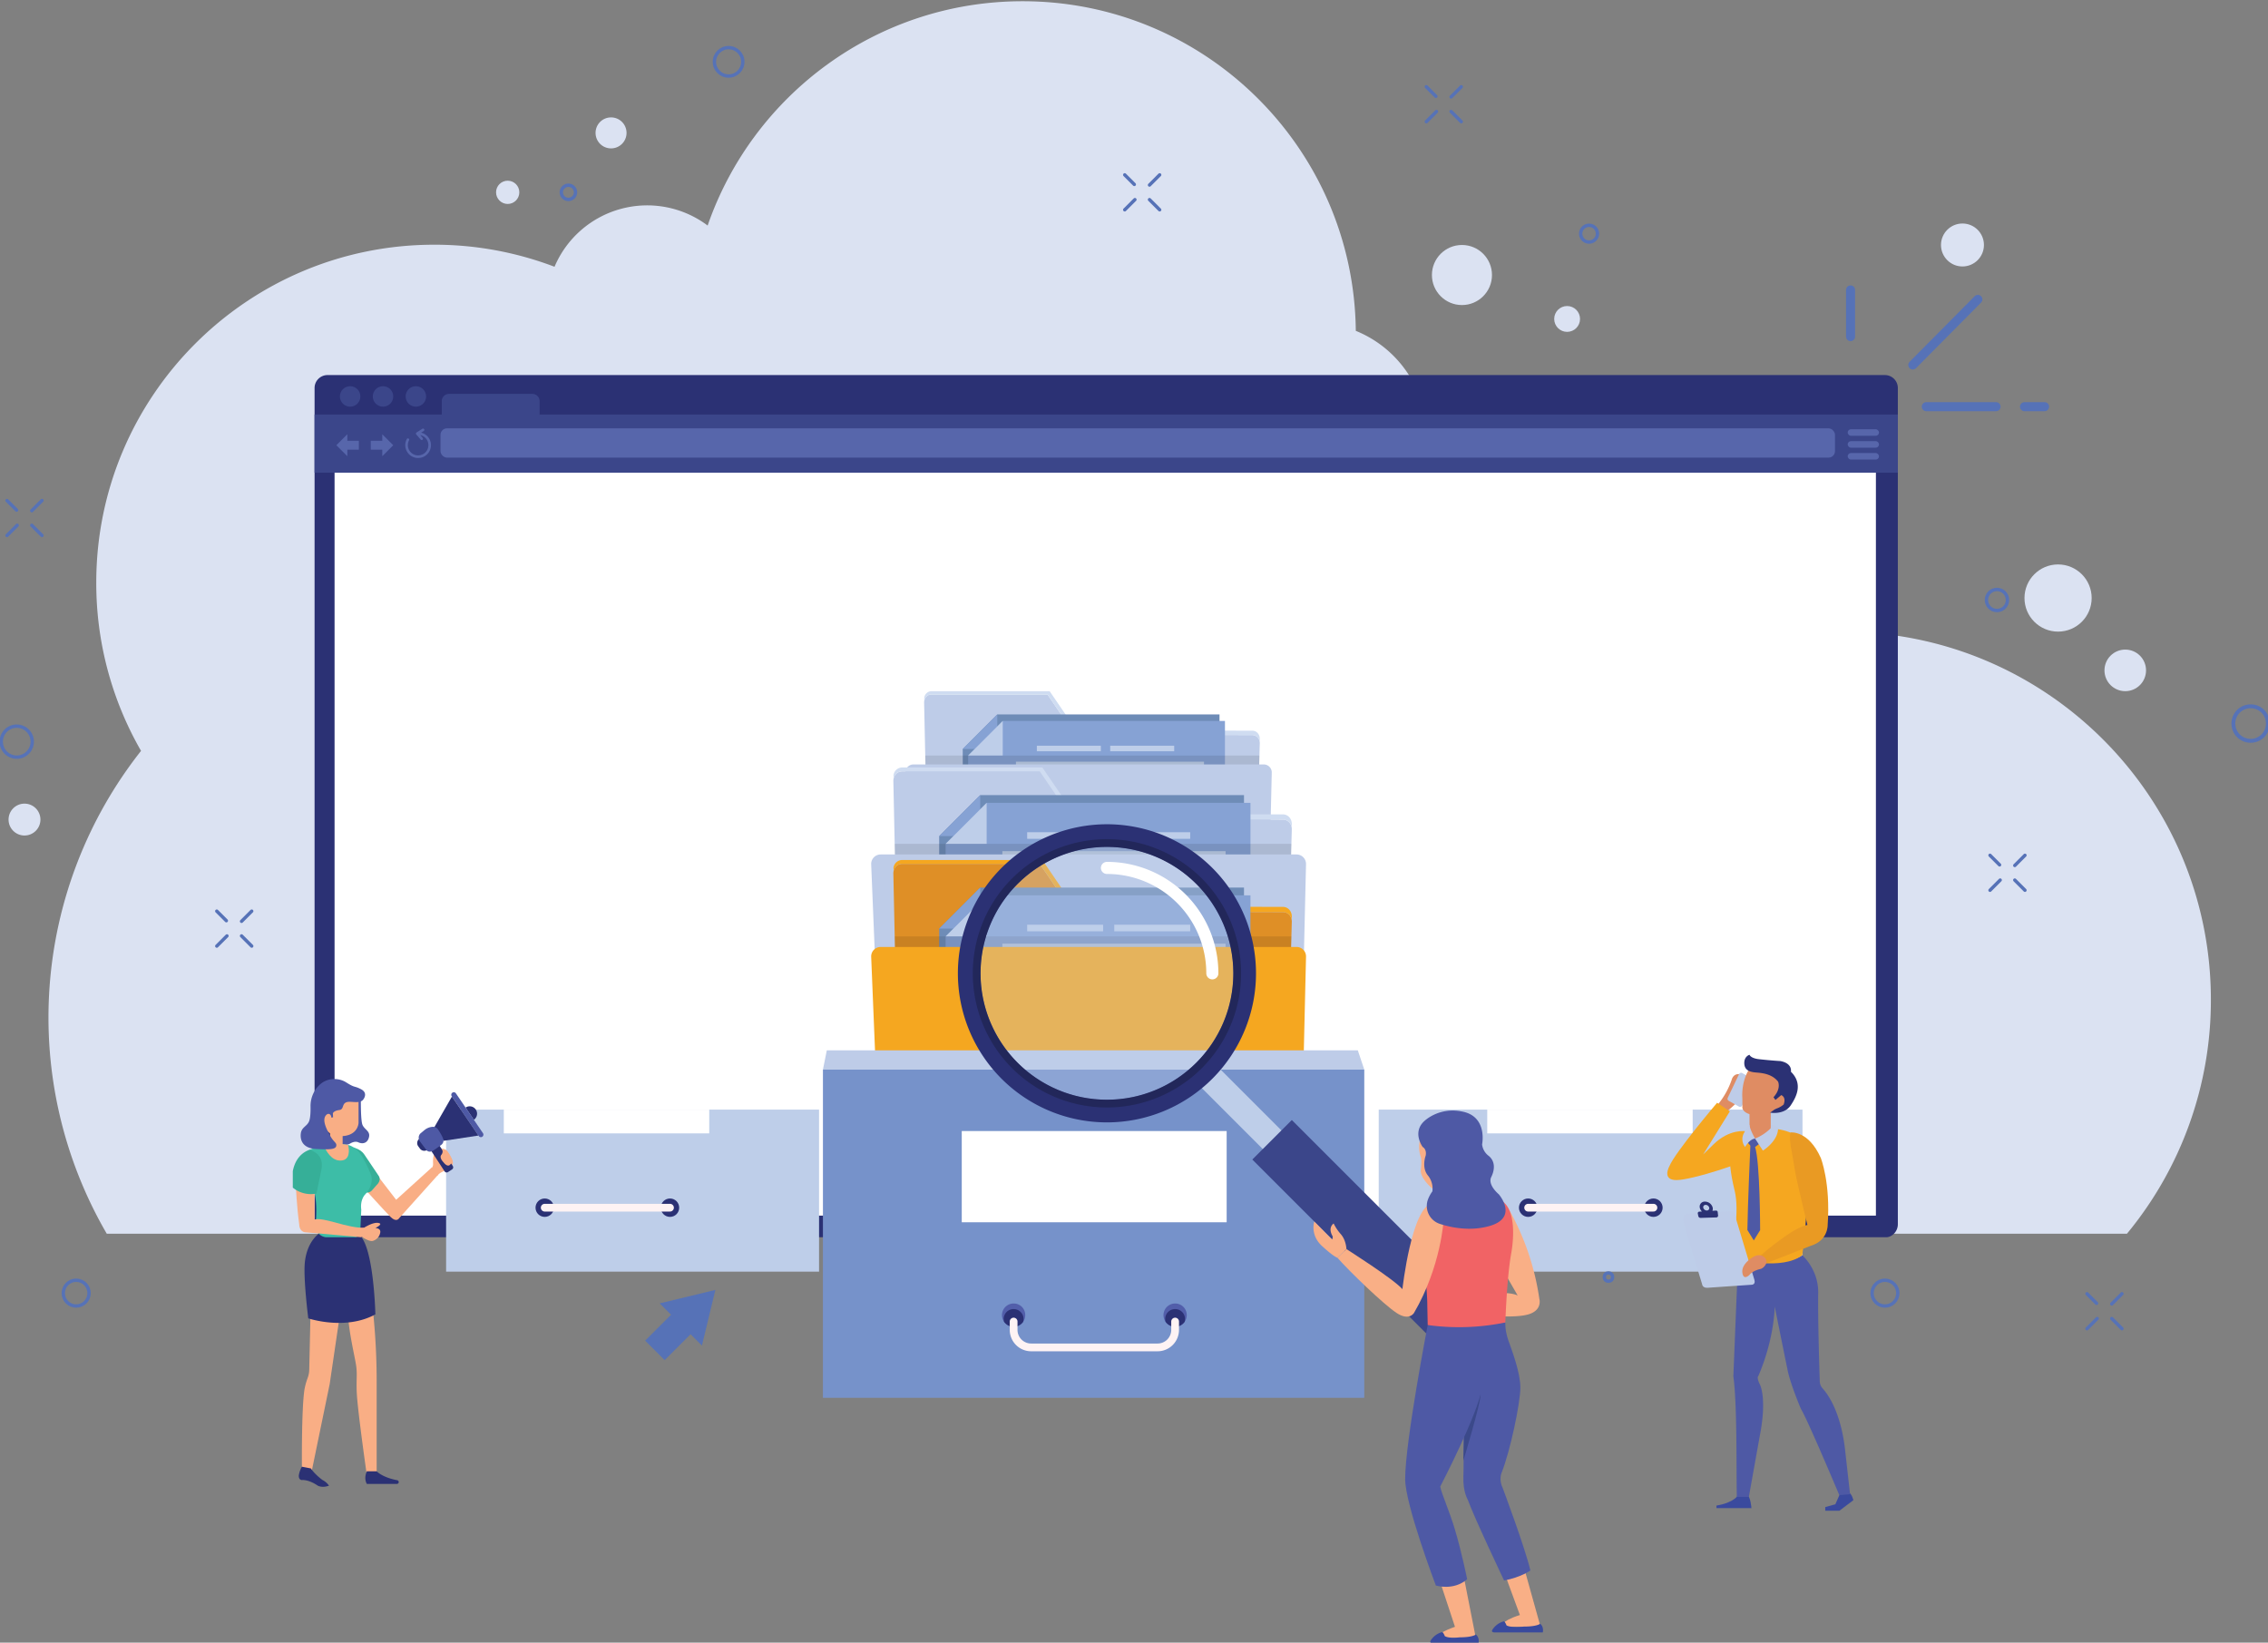 <svg width="1835" height="1329" xmlns="http://www.w3.org/2000/svg">
 <rect width="100%" height="100%" fill="#808080" stroke="none"/>
 <defs>
  <style>.cls-1,.cls-12,.cls-29,.cls-33,.cls-35,.cls-36{fill:none;}.cls-2{fill:#dbe2f2;}.cls-3{fill:#2b3174;}.cls-4{fill:#fff;}.cls-5{fill:#becce8;}.cls-6{fill:#cfdcf1;}.cls-7{fill:#6e8cb7;}.cls-8{fill:#86a2d4;}.cls-28,.cls-9{fill:#becee9;}.cls-10{opacity:0.1;}.cls-11{clip-path:url(#clip-path);}.cls-12{stroke:#fef3f4;stroke-width:6.272px;}.cls-12,.cls-29,.cls-33,.cls-35,.cls-36{stroke-linecap:round;stroke-linejoin:round;}.cls-13{fill:#3b468a;}.cls-14{fill:#5766ab;}.cls-15{fill:#df8f26;}.cls-16{fill:#f5a720;}.cls-17{fill:#7692ca;}.cls-18{fill:#525eaa;}.cls-19{fill:#4e59a5;}.cls-20{fill:#f9ae85;}.cls-21{fill:#36af98;}.cls-22{fill:#3dbda7;}.cls-23{fill:#f9af86;}.cls-24{fill:#22275a;}.cls-25{fill:#394a9d;}.cls-26{fill:#3b498a;}.cls-27{fill:#f16365;}.cls-28{opacity:0.3;}.cls-29{stroke:#fff;stroke-width:9.787px;}.cls-30{fill:#df8c63;}.cls-31{fill:#3a4a9e;}.cls-32{fill:#e99a23;}.cls-33,.cls-35,.cls-36{stroke:#5672b7;}.cls-33{stroke-width:7.317px;}.cls-34{fill:#5672b7;}.cls-35{stroke-width:3.136px;}.cls-36{stroke-width:2.72px;}</style>
  <clipPath id="clip-path">
   <rect id="svg_1" height="601.059" width="1247.068" y="897.741" x="360.937" class="cls-1"/>
  </clipPath>
 </defs>
 <title>Artboard 14</title>
 <g>
  <title>background</title>
  <rect fill="none" id="canvas_background" height="1331" width="1837" y="-1" x="-1"/>
 </g>
 <g>
  <title>Layer 1</title>
  <g id="svg_205">
   <path id="svg_2" d="m1788.791,808.855a296.524,296.524 0 0 1 -67.904,189.276l-1634.516,0a348.06,348.06 0 0 1 27.743,-390.636a272.104,272.104 0 0 1 -36.231,-136.09c0,-151.007 122.417,-273.425 273.425,-273.425a272.721,272.721 0 0 1 97.351,17.844a81.433,81.433 0 0 1 123.881,-33.346c36.503,-105.619 136.822,-181.478 254.849,-181.478c147.923,0 268.01,119.125 269.567,266.672a91.836,91.836 0 0 1 51.702,53.385c93.128,0.46 172.384,59.573 202.719,142.299a114.537,114.537 0 0 1 93.253,51.378a299.499,299.499 0 0 1 46.433,-3.606c164.429,0 297.728,133.299 297.728,297.728z" class="cls-2"/>
   <path id="svg_3" d="m1526.08,1000.993l-1260.04,0c-6.831,0 -11.522,-4.69 -11.522,-10.476l0,-676.599a10.476,10.476 0 0 1 10.476,-10.476l1260.04,0a10.476,10.476 0 0 1 10.476,10.476l0,676.599c0,5.786 -4.69,10.476 -9.431,10.476z" class="cls-3"/>
   <rect id="svg_4" height="601.059" width="1247.068" y="382.438" x="270.693" class="cls-4"/>
   <path id="svg_5" d="m1019.265,601.355l-0.273,9.907l-0.449,16.3l-269.589,0l-0.352,-16.3l-0.907,-42.63a6.61,6.61 0 0 1 0.123,-1.673c0,-0.018 0.009,-0.026 0.009,-0.044a6.628,6.628 0 0 1 0.66,-1.867a5.833,5.833 0 0 1 5.116,-3.214l93.882,0l19.761,28.928l0.458,0.669l1.955,2.862l143.689,0.405a6.089,6.089 0 0 1 5.821,5.336a6.588,6.588 0 0 1 0.097,1.321z" class="cls-5"/>
   <path id="svg_6" d="m1019.265,597.833l-0.097,2.202a6.089,6.089 0 0 0 -5.821,-5.336l-143.689,-0.405l-1.955,-2.862l-0.458,-0.669l-19.761,-28.928l-93.882,0a5.833,5.833 0 0 0 -5.116,3.214a6.628,6.628 0 0 0 -0.66,1.867c-0.009,-0.898 -0.018,-1.585 -0.018,-2.025c0,-0.343 0,-0.546 0.009,-0.572a6.053,6.053 0 0 1 5.786,-5.125l95.643,0l21.575,31.579l142.526,0.405c3.337,-0 6.015,3.012 5.918,6.657z" class="cls-6"/>
   <polygon id="svg_7" points="986.683,578.019 986.683,672.235 778.922,672.235 778.922,605.979 806.881,578.019 986.683,578.019 " class="cls-7"/>
   <polygon id="svg_8" points="806.881,578.019 806.881,605.974 778.922,605.974 806.881,578.019 " class="cls-8"/>
   <polygon id="svg_9" points="991.086,583.303 991.086,677.519 783.325,677.519 783.325,611.262 811.284,583.303 991.086,583.303 " class="cls-8"/>
   <polygon id="svg_10" points="811.284,583.303 811.284,611.258 783.325,611.258 811.284,583.303 " class="cls-9"/>
   <rect id="svg_11" height="4.487" width="51.768" y="603.32" x="838.892" class="cls-9"/>
   <rect id="svg_12" height="4.487" width="152.157" y="616.233" x="821.981" class="cls-9"/>
   <rect id="svg_13" height="4.487" width="51.768" y="603.32" x="898.253" class="cls-9"/>
   <rect id="svg_14" height="4.487" width="152.157" y="633.405" x="821.981" class="cls-9"/>
   <rect id="svg_15" height="4.487" width="152.157" y="650.577" x="821.981" class="cls-9"/>
   <polygon id="svg_16" points="1018.993,611.262 1018.544,627.562 748.955,627.562 748.602,611.262 1018.993,611.262 " class="cls-10"/>
   <path id="svg_17" d="m1025.637,766.96l-287.25,0l-5.805,-141.687a6.456,6.456 0 0 1 6.447,-6.797l283.477,0a6.456,6.456 0 0 1 6.453,6.651l-3.322,141.833z" class="cls-5"/>
   <path id="svg_18" d="m1045.171,670.979l-0.324,11.76l-0.533,19.349l-320.015,0l-0.418,-19.349l-1.077,-50.604a7.846,7.846 0 0 1 0.146,-1.986c0,-0.021 0.01,-0.031 0.01,-0.052a7.867,7.867 0 0 1 0.784,-2.216a6.925,6.925 0 0 1 6.073,-3.815l111.442,0l23.457,34.339l0.544,0.794l2.321,3.397l170.565,0.481a7.228,7.228 0 0 1 6.91,6.335a7.82,7.82 0 0 1 0.115,1.568z" class="cls-5"/>
   <path id="svg_19" d="m1045.171,666.797l-0.115,2.613a7.228,7.228 0 0 0 -6.91,-6.335l-170.565,-0.481l-2.321,-3.397l-0.544,-0.794l-23.457,-34.339l-111.442,0a6.925,6.925 0 0 0 -6.073,3.815a7.867,7.867 0 0 0 -0.784,2.216c-0.01,-1.066 -0.021,-1.882 -0.021,-2.404c0,-0.408 0,-0.648 0.01,-0.679a7.185,7.185 0 0 1 6.868,-6.084l113.532,0l25.61,37.485l169.185,0.481c3.962,-0 7.14,3.575 7.025,7.903z" class="cls-6"/>
   <polygon id="svg_20" points="1006.494,643.278 1006.494,755.117 759.872,755.117 759.872,676.467 793.061,643.278 1006.494,643.278 " class="cls-7"/>
   <polygon id="svg_21" points="793.061,643.278 793.061,676.462 759.872,676.462 793.061,643.278 " class="cls-8"/>
   <polygon id="svg_22" points="1011.721,649.55 1011.721,761.389 765.098,761.389 765.098,682.739 798.287,649.55 1011.721,649.55 " class="cls-8"/>
   <polygon id="svg_23" points="798.287,649.55 798.287,682.734 765.098,682.734 798.287,649.55 " class="cls-9"/>
   <rect id="svg_24" height="5.326" width="61.451" y="673.311" x="831.059" class="cls-9"/>
   <rect id="svg_25" height="5.326" width="180.617" y="688.639" x="810.985" class="cls-9"/>
   <rect id="svg_26" height="5.326" width="61.451" y="673.311" x="901.523" class="cls-9"/>
   <rect id="svg_27" height="5.326" width="180.617" y="709.023" x="810.985" class="cls-9"/>
   <rect id="svg_28" height="5.326" width="180.617" y="729.407" x="810.985" class="cls-9"/>
   <polygon id="svg_29" points="1044.847,682.739 1044.314,702.087 724.3,702.087 723.881,682.739 1044.847,682.739 " class="cls-10"/>
   <path id="svg_30" d="m1052.735,867.559l-340.979,0l-6.891,-168.189a7.664,7.664 0 0 1 7.653,-8.068l336.5,0a7.664,7.664 0 0 1 7.66,7.895l-3.943,168.362z" class="cls-5"/>
   <g id="svg_31" class="cls-11">
    <rect id="svg_32" height="209.064" width="342.865" y="567.459" x="319.823" class="cls-9"/>
    <rect id="svg_33" height="58.538" width="166.206" y="606.136" x="407.63" class="cls-4"/>
    <circle id="svg_34" r="7.446" cy="724.773" cx="542.082" class="cls-3"/>
    <circle id="svg_35" r="7.446" cy="724.773" cx="440.728" class="cls-3"/>
    <line id="svg_36" y2="724.773" x2="542.082" y1="724.773" x1="440.728" class="cls-12"/>
    <rect id="svg_37" height="209.064" width="342.865" y="819.768" x="319.823" class="cls-9"/>
    <rect id="svg_38" height="58.538" width="166.206" y="858.445" x="407.63" class="cls-4"/>
    <circle id="svg_39" r="7.446" cy="977.083" cx="542.082" class="cls-3"/>
    <circle id="svg_40" r="7.446" cy="977.083" cx="440.728" class="cls-3"/>
    <line id="svg_41" y2="977.083" x2="542.082" y1="977.083" x1="440.728" class="cls-12"/>
    <rect id="svg_42" height="209.064" width="342.865" y="329.017" x="319.823" class="cls-9"/>
    <rect id="svg_43" height="58.538" width="166.206" y="367.694" x="407.63" class="cls-4"/>
    <circle id="svg_44" r="7.446" cy="486.331" cx="542.082" class="cls-3"/>
    <circle id="svg_45" r="7.446" cy="486.331" cx="440.728" class="cls-3"/>
    <line id="svg_46" y2="486.331" x2="542.082" y1="486.331" x1="440.728" class="cls-12"/>
    <rect id="svg_47" height="209.064" width="342.865" y="329.017" x="708.614" class="cls-9"/>
    <rect id="svg_48" height="58.538" width="166.206" y="367.694" x="796.421" class="cls-4"/>
    <circle id="svg_49" r="7.446" cy="486.331" cx="930.874" class="cls-3"/>
    <circle id="svg_50" r="7.446" cy="486.331" cx="829.52" class="cls-3"/>
    <line id="svg_51" y2="486.331" x2="930.874" y1="486.331" x1="829.52" class="cls-12"/>
    <rect id="svg_52" height="209.064" width="342.865" y="567.459" x="1115.499" class="cls-9"/>
    <rect id="svg_53" height="58.538" width="166.206" y="606.136" x="1203.306" class="cls-4"/>
    <circle id="svg_54" r="7.446" cy="724.773" cx="1337.758" class="cls-3"/>
    <circle id="svg_55" r="7.446" cy="724.773" cx="1236.404" class="cls-3"/>
    <line id="svg_56" y2="724.773" x2="1337.758" y1="724.773" x1="1236.404" class="cls-12"/>
    <rect id="svg_57" height="209.064" width="342.865" y="819.768" x="1115.499" class="cls-9"/>
    <rect id="svg_58" height="58.538" width="166.206" y="858.445" x="1203.306" class="cls-4"/>
    <circle id="svg_59" r="7.446" cy="977.083" cx="1337.758" class="cls-3"/>
    <circle id="svg_60" r="7.446" cy="977.083" cx="1236.404" class="cls-3"/>
    <line id="svg_61" y2="977.083" x2="1337.758" y1="977.083" x1="1236.404" class="cls-12"/>
    <rect id="svg_62" height="209.064" width="342.865" y="329.017" x="1115.499" class="cls-9"/>
    <rect id="svg_63" height="58.538" width="166.206" y="367.694" x="1203.306" class="cls-4"/>
    <circle id="svg_64" r="7.446" cy="486.331" cx="1337.758" class="cls-3"/>
    <circle id="svg_65" r="7.446" cy="486.331" cx="1236.404" class="cls-3"/>
    <line id="svg_66" y2="486.331" x2="1337.758" y1="486.331" x1="1236.404" class="cls-12"/>
   </g>
   <path id="svg_67" d="m1535.51,335.398l0,47.039l-1280.988,0l0,-47.039l102.88,0l0,-10.829a5.895,5.895 0 0 1 5.896,-5.896l67.402,0a5.889,5.889 0 0 1 5.896,5.896l0,10.829l1098.914,0z" class="cls-13"/>
   <rect id="svg_68" rx="5.227" height="23.694" width="1128.249" y="346.548" x="356.409" class="cls-14"/>
   <circle id="svg_69" r="8.28" cy="320.738" cx="283.293" class="cls-13"/>
   <circle id="svg_70" r="8.28" cy="320.738" cx="309.886" class="cls-13"/>
   <circle id="svg_71" r="8.28" cy="320.738" cx="336.478" class="cls-13"/>
   <rect id="svg_72" rx="2.645" height="5.29" width="25.328" y="347.289" x="1494.934" class="cls-14"/>
   <rect id="svg_73" rx="2.645" height="5.29" width="25.328" y="356.908" x="1494.934" class="cls-14"/>
   <rect id="svg_74" rx="2.645" height="5.29" width="25.328" y="366.526" x="1494.934" class="cls-14"/>
   <polygon id="svg_75" points="290.335,356.618 290.335,363.81 281.021,363.81 281.021,369.089 272.146,360.214 281.021,351.339 281.021,356.618 290.335,356.618 " class="cls-14"/>
   <polygon id="svg_76" points="299.977,356.618 299.977,363.81 309.291,363.81 309.291,369.089 318.166,360.214 309.291,351.339 309.291,356.618 299.977,356.618 " class="cls-14"/>
   <path id="svg_77" d="m348.695,360.141a10.401,10.401 0 1 1 -19.568,-4.903a1.043,1.043 0 1 1 1.84,0.983a8.308,8.308 0 1 0 15.638,3.92a8.265,8.265 0 0 0 -6.586,-8.112l1.955,2.258a1.04,1.04 0 0 1 -0.794,1.725a1.006,1.006 0 0 1 -0.784,-0.355l-3.617,-4.192a1.059,1.059 0 0 1 -0.251,-0.836a1.072,1.072 0 0 1 0.481,-0.732l4.704,-2.99a1.057,1.057 0 0 1 1.443,0.324a1.037,1.037 0 0 1 -0.324,1.443l-2.132,1.359a10.366,10.366 0 0 1 7.997,10.108z" class="cls-14"/>
   <path id="svg_78" d="m1045.171,745.812l-0.324,11.76l-0.533,19.349l-320.015,0l-0.418,-19.349l-1.077,-50.604a7.846,7.846 0 0 1 0.146,-1.986c0,-0.021 0.01,-0.031 0.01,-0.052a7.867,7.867 0 0 1 0.784,-2.216a6.925,6.925 0 0 1 6.073,-3.815l111.442,0l23.457,34.339l0.544,0.794l2.321,3.397l170.565,0.481a7.228,7.228 0 0 1 6.91,6.335a7.82,7.82 0 0 1 0.115,1.568z" class="cls-15"/>
   <path id="svg_79" d="m1045.171,741.631l-0.115,2.613a7.228,7.228 0 0 0 -6.91,-6.335l-170.565,-0.481l-2.321,-3.397l-0.544,-0.794l-23.457,-34.339l-111.442,0a6.925,6.925 0 0 0 -6.073,3.815a7.867,7.867 0 0 0 -0.784,2.216c-0.01,-1.066 -0.021,-1.882 -0.021,-2.404c0,-0.408 0,-0.648 0.01,-0.679a7.185,7.185 0 0 1 6.868,-6.084l113.532,0l25.61,37.485l169.185,0.481c3.962,0 7.14,3.575 7.025,7.903z" class="cls-16"/>
   <polygon id="svg_80" points="1006.494,718.111 1006.494,829.95 759.872,829.95 759.872,751.3 793.061,718.111 1006.494,718.111 " class="cls-7"/>
   <polygon id="svg_81" points="793.061,718.111 793.061,751.295 759.872,751.295 793.061,718.111 " class="cls-8"/>
   <polygon id="svg_82" points="1011.721,724.383 1011.721,836.222 765.098,836.222 765.098,757.572 798.287,724.383 1011.721,724.383 " class="cls-8"/>
   <polygon id="svg_83" points="798.287,724.383 798.287,757.567 765.098,757.567 798.287,724.383 " class="cls-9"/>
   <rect id="svg_84" height="5.326" width="61.451" y="748.144" x="831.059" class="cls-9"/>
   <rect id="svg_85" height="5.326" width="180.617" y="763.473" x="810.985" class="cls-9"/>
   <rect id="svg_86" height="5.326" width="61.451" y="748.144" x="901.523" class="cls-9"/>
   <rect id="svg_87" height="5.326" width="180.617" y="783.856" x="810.985" class="cls-9"/>
   <rect id="svg_88" height="5.326" width="180.617" y="804.24" x="810.985" class="cls-9"/>
   <polygon id="svg_89" points="1044.847,757.572 1044.314,776.921 724.3,776.921 723.881,757.572 1044.847,757.572 " class="cls-10"/>
   <path id="svg_90" d="m1052.735,942.393l-340.979,0l-6.891,-168.189a7.664,7.664 0 0 1 7.653,-8.068l336.5,0a7.664,7.664 0 0 1 7.66,7.895l-3.943,168.362z" class="cls-16"/>
   <rect id="svg_91" height="265.511" width="437.989" y="865.376" x="665.824" class="cls-17"/>
   <rect id="svg_92" height="73.807" width="214.325" y="915.071" x="778.147" class="cls-4"/>
   <polygon id="svg_93" points="1098.587,849.78 668.96,849.78 665.824,865.376 1103.814,865.376 1098.587,849.78 " class="cls-5"/>
   <path id="svg_94" d="m829.511,1063.997a9.408,9.408 0 1 1 -9.408,-9.408a9.329,9.329 0 0 1 9.408,9.408z" class="cls-18"/>
   <path id="svg_95" d="m960.176,1063.997a9.408,9.408 0 1 1 -9.408,-9.408a9.329,9.329 0 0 1 9.408,9.408z" class="cls-18"/>
   <path id="svg_96" d="m828.131,1067.133a8.149,8.149 0 0 1 -0.324,2.268a9.414,9.414 0 0 1 -15.408,0a8.149,8.149 0 0 1 -0.324,-2.268a8.028,8.028 0 1 1 16.056,0l-0,0z" class="cls-3"/>
   <path id="svg_97" d="m958.796,1067.133a8.149,8.149 0 0 1 -0.324,2.268a9.414,9.414 0 0 1 -15.408,0a8.149,8.149 0 0 1 -0.324,-2.268a8.028,8.028 0 0 1 16.056,0l-0,0z" class="cls-3"/>
   <path id="svg_98" d="m950.768,1069.213l0,6.711a14.195,14.195 0 0 1 -14.195,14.195l-102.274,0a14.195,14.195 0 0 1 -14.195,-14.195l0,-6.711" class="cls-12"/>
   <path id="svg_99" d="m291.986,887.714s-0.343,18.957 1.374,22.563s5.838,4.808 5.323,8.929s-3.606,7.097 -8.586,5.094c0,0 -2.747,-1.831 -7.414,1.275a9.207,9.207 0 0 1 -6.655,0.035c-3.275,-1.424 -1.557,-16.02 -1.557,-16.02l7.384,-20.434l10.131,-1.442z" class="cls-19"/>
   <path id="svg_100" d="m306.234,952.137l14.286,18.544l28.921,-26.21l5.227,5.769l-31.708,35.333s-2.091,3.846 -6.969,-1.032s-20.599,-22.3 -20.599,-22.3l10.843,-10.105z" class="cls-20"/>
   <path id="svg_101" d="m361.27,946.482c-3.847,1.798 -5.3,2.227 -7.296,4.526l-5.185,-5.404a5.185,5.185 0 0 0 1.631,-3.753s-0.565,-7.087 1.683,-9.805a8.519,8.519 0 0 1 5.498,-2.415a4.747,4.747 0 0 1 3.857,1.369c2.613,2.801 4.673,8.038 4.673,8.038s2.028,4.223 -4.861,7.443z" class="cls-20"/>
   <path id="svg_102" d="m385.992,901.021a6.008,6.008 0 0 1 -2.603,4.934l-6.7,-9.868a5.962,5.962 0 0 1 9.303,4.934l0,0z" class="cls-3"/>
   <path id="svg_103" transform="rotate(56.897 1329.753,-231.233) " d="m1765.659,1217.296l21.869,0a2.004,2.004 0 0 1 2.004,2.004l0,3.924a2.004,2.004 0 0 1 -2.004,2.004l-21.869,0a0,0 0 0 1 0,0l0,-7.932a0,0 0 0 1 0,0z" class="cls-3"/>
   <path id="svg_104" d="m366.13,939.039c-0.199,1.808 0.251,0.993 -2.007,3.293c-2.268,2.31 -5.331,-2.018 -5.331,-2.018s-3.69,-3.596 -1.735,-5.948a4.194,4.194 0 0 0 0.544,-4.735a4.747,4.747 0 0 1 3.857,1.369c2.613,2.801 4.673,8.038 4.673,8.038z" class="cls-20"/>
   <path id="svg_105" d="m390.225,919.67a2.05,2.05 0 0 1 -2.843,-0.544l-0.282,-0.418l-21.44,-31.548l-0.188,-0.272a2.054,2.054 0 0 1 3.397,-2.31l21.899,32.238a2.052,2.052 0 0 1 -0.544,2.854z" class="cls-19"/>
   <path id="svg_106" d="m387.1,918.708l-28.234,4.286l-7.558,-10.84s11.3,-19.757 14.352,-24.994l21.44,31.548z" class="cls-3"/>
   <path id="svg_107" transform="rotate(-36.211 -858.526,18.327) " d="m-425.474,1454.526l2.111,0a0,0 0 0 1 0,0l0,11.048a0,0 0 0 1 0,0l-2.111,0a4.371,4.371 0 0 1 -4.371,-4.371l0,-2.307a4.371,4.371 0 0 1 4.371,-4.371z" class="cls-3"/>
   <path id="svg_108" d="m354.432,913.831a4.841,4.841 0 0 0 -3.999,-2.184a11.335,11.335 0 0 0 -7.091,2.728l-3.136,2.608s-2.613,2.223 -0.784,6.01l5.749,7.714s2.091,2.352 5.619,0s5.488,-3.92 5.488,-3.92s3.267,-1.699 2.352,-5.096c-0.614,-2.28 -2.816,-5.795 -4.199,-7.861z" class="cls-19"/>
   <path id="svg_109" d="m283.585,928.095s7.317,0.348 11.15,5.923l11.499,17.074s2.955,3.484 -1.484,7.666l-3.98,4.527s-3.944,4.184 -8.663,-1.045l-6.779,-25.782l-1.742,-8.363z" class="cls-21"/>
   <path id="svg_110" d="m275.042,1063.395l-8.293,56.374l-14.566,70.588l-7.892,-1.255s-0.491,-49.08 2.091,-65.188a55.478,55.478 0 0 1 2.363,-8.613a20.28,20.28 0 0 0 1.453,-7.211l1.066,-47.241l23.78,2.545z" class="cls-20"/>
   <path id="svg_111" d="m304.749,1119.514l0,74.092l-7.944,0s-5.822,-40.767 -7.694,-60.629c-1.432,-15.115 0.335,-19.903 -1.045,-28.642c-1.233,-7.809 -6.136,-27.983 -6.512,-41.917l20.415,0a545.029,545.029 0 0 1 2.781,57.095z" class="cls-20"/>
   <path id="svg_112" d="m321.096,1200.575l-24.27,0s-2.788,-4.059 0,-10.218l7.922,0s4.646,4.991 16.606,7.212a1.523,1.523 0 0 1 1.256,1.491l0,0a1.515,1.515 0 0 1 -1.515,1.515z" class="cls-3"/>
   <path id="svg_113" d="m244.252,1197.439s5.185,-0.697 12.851,4.53c0,0 3.484,2.091 9.059,0a13.642,13.642 0 0 0 -5.227,-4.561s-6.266,-4.505 -9.408,-9.377l-7.276,-1.394a20.287,20.287 0 0 0 -2.48,6.969s-0.385,3.657 2.48,3.833z" class="cls-3"/>
   <path id="svg_114" d="m249.422,1066.615s29.9,10.12 54.281,-3.22c0,0 -1.255,-58.284 -14.26,-65.196a185.163,185.163 0 0 1 -29.775,-1.255s-11.033,5.754 -13.006,24.255c-1.38,12.941 2.76,45.415 2.76,45.415z" class="cls-3"/>
   <path id="svg_115" d="m295.08,966.772s-3.826,4.181 -2.781,11.843l-0.7,14.99s0.7,7.39 -4.526,7.39l-23.352,0a8.187,8.187 0 0 1 -1.422,-0.251a9.541,9.541 0 0 1 -6.93,-10.202c0.533,-5.373 1.244,-16.579 -0.847,-25.161c-2.038,-8.331 -12.293,-25.663 -5.781,-33.806c1.202,-1.495 6.732,-3.449 13.276,-4.714c6.669,-1.286 14.394,-1.861 19.683,-0.512a11.38,11.38 0 0 1 3.972,1.746s5.927,1.045 14.29,21.952c0,0 3.742,7.662 -4.882,16.725z" class="cls-22"/>
   <path id="svg_116" d="m239.333,958.758s0.697,16.725 2.788,32.056c0,0 -0.094,5.293 4.483,6.131l45.889,4.048l2.243,-7.74c-13.181,0.697 -32.753,-8.724 -40.217,-6.62l0,-25.088l-15.185,-2.788z" class="cls-20"/>
   <path id="svg_117" d="m293.371,994.037s9.276,-6.407 13.826,-4.277c2.15,1.006 -3.494,3.774 -3.494,3.774s4.334,0.029 3.983,3.411a8.489,8.489 0 0 1 -6.138,7.03c-3.522,0.755 -10.174,-4.297 -10.174,-4.297s2.626,-6.522 1.997,-5.641z" class="cls-20"/>
   <path id="svg_118" d="m250.687,930.243s-11.005,2.382 -13.793,17.365l0,13.241a22.934,22.934 0 0 0 19.165,4.786l3.588,-17.484c1.951,-7.839 0.567,-14.416 -8.96,-17.907z" class="cls-21"/>
   <path id="svg_119" d="m290.097,887.714l0,20.674s-0.172,10.818 -14.596,10.818c0,0 -9.444,-0.172 -12.192,-6.353a88.01,88.01 0 0 1 -4.465,-13.566l14.842,-13.394l16.41,1.821z" class="cls-20"/>
   <path id="svg_120" d="m275.668,938.956c-7.537,0.251 -11.885,-7.83 -13.652,-12.094c6.669,-1.286 14.394,-1.861 19.683,-0.512c0.868,3.972 1.756,12.356 -6.032,12.607z" class="cls-20"/>
   <rect id="svg_121" height="13.01" width="10.184" y="915.085" x="267.034" class="cls-20"/>
   <path id="svg_122" d="m250.259,906.671c-1.545,4.636 -6.182,4.998 -6.869,10.312s1.374,12.061 12.535,12.637s15.626,0.233 16.141,-2.515s-2.061,-2.805 -5.032,-8.429c-1.926,-3.645 -7.387,-12.692 -2.867,-16.813c1.605,-1.463 3.778,-0.515 3.949,2.404l1.374,-0.343l-0.172,-3.091s0.384,-2.126 5.151,-2.747c3.949,-0.515 2.061,-4.636 5.495,-6.182s10.661,1.515 13.752,-2.091c0,0 4.621,-5.293 -1.56,-8.556c-5.667,-2.991 -4.552,-0.787 -11.867,-5.426a17.42,17.42 0 0 0 -7.085,-2.639a17.649,17.649 0 0 0 -12.472,2.742a22.09,22.09 0 0 0 -6.514,7.354a23.727,23.727 0 0 0 -2.962,12.067c0.056,3.475 -0.055,8.486 -0.999,11.316z" class="cls-19"/>
   <rect id="svg_123" transform="rotate(45 1230.624,-876.186) " height="21.314" width="80.446" y="527.145" x="2286.458" class="cls-9"/>
   <path id="svg_124" d="m1149.516,920.251a23.182,23.182 0 0 0 0.065,15.768s0.953,2.785 0,10.276s10.817,16.597 10.817,16.597l2.665,0l-3.998,-42.641l-9.55,0z" class="cls-23"/>
   <path id="svg_125" d="m1221.035,978.778a208.499,208.499 0 0 1 24.422,72.061s2.929,9.772 -10.084,12.881s-38.553,0 -38.553,0l0,-16.212s22.223,-3.618 31.107,0.602l-21.363,-37.024l14.471,-32.307z" class="cls-23"/>
   <path id="svg_126" d="m895.606,666.869a120.599,120.599 0 1 0 120.599,120.599a120.595,120.595 0 0 0 -120.599,-120.599zm0,222.852a102.253,102.253 0 1 1 102.253,-102.253a102.259,102.259 0 0 1 -102.253,102.253l0,0z" class="cls-3"/>
   <path id="svg_127" d="m895.606,678.922a108.546,108.546 0 1 0 108.546,108.546a108.545,108.545 0 0 0 -108.546,-108.546zm0,210.799a102.253,102.253 0 1 1 102.253,-102.253a102.259,102.259 0 0 1 -102.253,102.253z" class="cls-24"/>
   <path id="svg_128" d="m1199.943,1092.876l0,0a22.604,22.604 0 0 1 -31.967,0l-154.747,-154.747l31.967,-31.967l154.747,154.747a22.604,22.604 0 0 1 -0,31.967z" class="cls-13"/>
   <path id="svg_129" d="m1231.667,1263.246l14.79,52.985l-31.856,0s-0.975,-4.551 15.115,-9.589l-13.328,-36.245l15.278,-7.151z" class="cls-23"/>
   <path id="svg_130" d="m1209.312,1320.704l38.937,0s1.138,-4.472 -2.183,-6.989c0,0 -2.368,2.275 -13.095,2.275c0,0 -10.657,1.138 -14.07,-0.975c0,0 -1.3,-3.413 -2.275,-3.251a15.998,15.998 0 0 0 -9.102,6.685s-1.625,2.255 1.788,2.255z" class="cls-25"/>
   <path id="svg_131" d="m1217.943,1069.939s-0.507,6.143 2.533,14.754s9.624,25.833 9.624,37.99s-8.104,51.159 -15.196,68.888c0,0 -2.538,5.501 1.045,12.663c0,0 18.203,48.627 22.255,66.355c0,0 -7.598,5.572 -21.274,8.104c0,0 -24.313,-51.159 -29.379,-65.342c0,0 -4.052,-6.585 -3.546,-18.742s-0.044,-74.46 -0.044,-74.46l0,-48.12l33.981,-2.091z" class="cls-19"/>
   <path id="svg_132" d="m1183.961,1273.83l10.473,53.311l-34.496,0s-0.523,-4.704 17.248,-10.976l-13.21,-40.025l19.984,-2.31z" class="cls-23"/>
   <path id="svg_133" d="m1183.961,1181.786s14.178,-46.757 13.878,-53.302l-11.755,-15.629l-2.123,68.93z" class="cls-26"/>
   <path id="svg_134" d="m1159.388,1329.396l36.847,0s1.138,-4.472 -2.183,-6.989c0,0 -2.368,2.275 -13.095,2.275c0,0 -8.566,1.138 -11.979,-0.975c0,0 -1.3,-3.413 -2.275,-3.251a15.998,15.998 0 0 0 -9.102,6.685s-1.625,2.255 1.788,2.255z" class="cls-25"/>
   <path id="svg_135" d="m1155.133,1072.03s-18.235,94.214 -18.235,124.606c0,20.768 24.82,86.11 24.82,86.11s14.183,4.559 25.326,-5.065c0,0 -4.124,-20.835 -9.956,-40.434c-4.431,-14.892 -10.731,-28.627 -11.825,-34.532c0,0 30.364,-58.218 33.875,-79.999l0,-50.685l-44.005,0z" class="cls-19"/>
   <path id="svg_136" d="m1217.943,1069.939s1.193,-35.603 4.614,-55.104c0,0 6.867,-33.546 -7.185,-43.109c-10.611,-7.221 -35.24,-7.568 -53.43,0.323c-7.088,3.075 -14.009,7.907 -14.009,26.382c0,0 6.881,35.963 6.881,58.144l0.319,15.455a185.9,185.9 0 0 0 62.809,-2.091z" class="cls-27"/>
   <path id="svg_137" d="m1168.018,986.89s-1.982,37.632 -23.933,75.263c0,0 -3.833,6.969 -14.286,0s-37.632,-33.102 -47.736,-44.6l7.317,-6.969s37.98,24.042 45.297,32.405c0,0 7.455,-67.229 24.449,-69.582c10.83,-1.5 8.892,13.483 8.892,13.483z" class="cls-23"/>
   <path id="svg_138" d="m1063.354,988.254s-3.628,10.763 6.231,19.8s12.477,9.498 12.477,9.498l7.317,-6.969s-0.214,-7.048 -4.459,-11.978a38.287,38.287 0 0 1 -5.888,-8.743s-4.799,2.999 -1.095,9.839c0,0 0.822,0.922 -0.137,3.113l-14.447,-14.56z" class="cls-23"/>
   <path id="svg_139" d="m1151.051,927.933s-8.534,-11.52 1.045,-20.643c0,0 12.087,-12.334 31.865,-7.82s15.177,26.41 15.177,26.41a13.381,13.381 0 0 0 5.285,9.238c5.132,4.106 5.307,10.72 2.14,17.134s6.071,13.968 6.071,13.968s16.422,18.849 -7.527,25.691c-15.792,4.512 -31.286,1.14 -40.009,-1.681a15.243,15.243 0 0 1 -9.93,-19.324a27.944,27.944 0 0 1 3.751,-7.051a16.857,16.857 0 0 0 -3.763,-13.001c-5.132,-6.501 -1.711,-15.738 -1.711,-15.738s1.369,-4.79 -2.395,-7.185z" class="cls-19"/>
   <circle id="svg_140" r="102.249" cy="787.468" cx="895.606" class="cls-28"/>
   <path id="svg_141" d="m895.606,702.19a85.278,85.278 0 0 1 85.278,85.278" class="cls-29"/>
   <path id="svg_142" d="m1389.393,894.23a64.979,64.979 0 0 0 11.725,-20.74s1.37,-6.283 8.388,-3.987s7.986,7.254 5.334,11.456s-11.462,13.681 -18.996,19.23l-6.45,-5.959z" class="cls-30"/>
   <path id="svg_143" d="m1407.045,869.007l-9.153,19.197a1.858,1.858 0 0 0 0.767,2.419l8.291,4.659a1.858,1.858 0 0 0 2.582,-0.809l9.241,-19.049a1.858,1.858 0 0 0 -0.747,-2.422l-8.378,-4.807a1.858,1.858 0 0 0 -2.602,0.812z" class="cls-5"/>
   <path id="svg_144" d="m1406.293,1209.575s-2.952,6.077 -17.536,8.507l0,2.083l28.3,0s-0.694,-10.244 -3.82,-10.591l-6.945,0z" class="cls-31"/>
   <path id="svg_145" d="m1476.783,1222.249l11.459,0l11.285,-8.507s-1.042,-5.382 -4.341,-6.598l-6.25,0.868l-3.993,9.028l-8.16,2.257l0,2.952z" class="cls-31"/>
   <path id="svg_146" d="m1414.97,1211.028l-9.756,0c-0.458,-25.428 0.348,-74.566 -2.788,-97.563l3.833,-94.521s39.374,5.668 51.918,-3.391c0,0 13.141,11.398 12.892,30.321c-0.293,22.3 0.896,60.124 1.279,71.827a8.724,8.724 0 0 0 2.277,5.558c4.59,5.084 15.156,19.936 18.396,51.531l3.833,34.147l-8.711,0.697s-25.785,-61.325 -31.011,-69.688c0,0 -8.363,-19.513 -10.802,-31.36s-10.453,-51.569 -10.453,-51.569s0,25.436 -13.241,56.273c0,0 -1.742,0.871 1.394,7.143c0,0 5.575,10.802 0,40.071l-9.059,50.524z" class="cls-19"/>
   <path id="svg_147" d="m1413.925,914.589s-9.059,3.052 -11.499,8.843c-1.114,2.644 -6.303,9.865 1.045,39.855c1.928,7.869 2.014,18.514 0.348,32.405c-2.312,19.281 2.439,23.252 2.439,23.252s35.541,9.153 51.918,-3.391c0,0 5.575,-42.858 3.833,-62.371c0,0 -0.708,-27.837 -8.711,-34.109c-8.589,-6.731 -27.875,-7.704 -39.374,-4.485z" class="cls-16"/>
   <path id="svg_148" d="m1424.727,1015.553s26.111,-22.872 37.62,-24.502c0,0 -8.972,-36.317 -10.385,-45.708c-2.175,-14.453 -4.671,-22.097 -3.367,-29.125c0,0 14.46,-2.06 24.565,20.589c0,0 8.014,19.987 5.575,54.245c0,0 0.462,12.557 -13.589,16.837l-36.247,14.207l-4.172,-6.541z" class="cls-32"/>
   <path id="svg_149" d="m1389.278,892.195s-34.03,40.106 -38.544,51.218c0,0 -7.639,13.195 8.855,11.112s45.489,-12.674 45.489,-12.674l7.261,-26.637s-12.99,-2.184 -26.185,10.837l-8.16,7.987l21.616,-34.898l-10.331,-6.945z" class="cls-16"/>
   <path id="svg_150" d="m1415.495,898.098l0,17.369a6.077,6.077 0 0 0 6.077,6.077l5.035,0a6.077,6.077 0 0 0 6.077,-6.077l0,-17.369l-17.188,0z" class="cls-30"/>
   <path id="svg_151" d="m1381.652,1041.874l35.579,-2.448s3.387,0 2.214,-3.993l-16.104,-53.475s-0.173,-2.083 -3.733,-1.91s-34.811,1.91 -34.811,1.91s-4.167,0.521 -2.604,6.945s14.931,50.003 14.931,50.003s0.207,3.266 4.527,2.969z" class="cls-5"/>
   <path id="svg_152" d="m1390.064,983.351l-0.303,-2.802a1.279,1.279 0 0 0 -1.349,-1.129l-2.948,0.188a4.178,4.178 0 0 0 0.251,-2.53a6.47,6.47 0 0 0 -6.188,-4.903a4.04,4.04 0 0 0 -4.255,4.903a5.809,5.809 0 0 0 1.756,3.073l-2.206,0.146a1.261,1.261 0 0 0 -1.16,1.526l0.429,2.091a1.789,1.789 0 0 0 1.808,1.422l12.763,-0.376a1.447,1.447 0 0 0 1.401,-1.61zm-9.126,-4.004a2.982,2.982 0 0 1 -2.854,-2.268a1.864,1.864 0 0 1 1.965,-2.258a2.993,2.993 0 0 1 2.854,2.258a1.872,1.872 0 0 1 -1.965,2.268z" class="cls-3"/>
   <path id="svg_153" d="m1436.345,897.211c-1.876,3.216 -8.865,4.47 -13.07,4.94a18.285,18.285 0 0 1 -7.675,-0.704c-6.519,-2.112 -5.873,-5.868 -5.873,-5.868l0,-6.643c-0.955,-14.262 5.14,-23.318 5.14,-23.318l27.074,0l4.884,24.226s0.468,6.21 -6.838,7.208l-3.644,0.158z" class="cls-30"/>
   <path id="svg_154" d="m1415.495,853.379s-4.421,1.172 -4.226,7.033s5.171,6.838 8.74,7.229s13.061,0.391 18.572,7.424c0,0 2.776,5.565 -3.672,12.649l1.563,2.2l4.689,-3.907s4.298,1.368 1.954,7.62a18.574,18.574 0 0 1 -6.77,3.585l-4.176,2.978s11.373,2.089 16.68,-5.918c4.006,-6.046 10.482,-17.056 0.127,-27.215c0,0 1.563,-6.643 -8.479,-8.61c0,0 -7.345,-0.382 -17.7,-1.549c-0,0 -6.006,-0.586 -7.301,-3.517z" class="cls-3"/>
   <path id="svg_155" d="m1416.195,926.921s-2.111,46.729 -2.418,68.206l5.186,8.443l5.125,-8.276s0,-54.777 -4.08,-67.333l5.981,-4.489l-1.901,-2.976c-3.004,1.492 -5.61,0.821 -7.894,-1.604l-3.857,3.497l3.857,4.532z" class="cls-19"/>
   <path id="svg_156" d="m1415.495,1031.406s2.143,-3.266 9.232,-4.828a7.746,7.746 0 0 0 4.329,-4.603a4.53,4.53 0 0 0 -1.232,-4.516c-1.515,-1.491 -4.265,-2.954 -8.548,-0.952c0,0 -10.585,5.442 -9.548,13.195c0.905,6.771 5.767,1.703 5.767,1.703z" class="cls-30"/>
   <path id="svg_157" d="m1415.495,909.821a44.895,44.895 0 0 0 -4.632,7.14a10.183,10.183 0 0 0 1.073,11l0,0s3.559,-6.417 8.073,-6.771c0,0 -4.514,-7.806 -4.514,-11.369z" class="cls-5"/>
   <path id="svg_158" d="m1432.683,912.815a39.562,39.562 0 0 1 -12.674,8.375l6.337,9.723s11.708,-7.221 12.235,-17.326c0,0 0,-3.508 -5.724,-3.508l-0.174,2.737z" class="cls-5"/>
   <circle id="svg_159" r="24.299" cy="222.503" cx="1182.838" class="cls-2"/>
   <circle id="svg_160" r="17.376" cy="198.205" cx="1587.797" class="cls-2"/>
   <circle id="svg_161" r="12.544" cy="107.518" cx="494.391" class="cls-2"/>
   <circle id="svg_162" r="9.408" cy="155.603" cx="410.766" class="cls-2"/>
   <circle id="svg_163" r="12.898" cy="663.076" cx="19.816" class="cls-2"/>
   <circle id="svg_164" r="27.178" cy="483.834" cx="1665.15" class="cls-2"/>
   <circle id="svg_165" r="16.82" cy="542.372" cx="1719.507" class="cls-2"/>
   <circle id="svg_166" r="10.453" cy="258.044" cx="1267.929" class="cls-2"/>
   <line id="svg_167" y2="329.017" x2="1614.975" y1="329.017" x1="1558.528" class="cls-33"/>
   <line id="svg_168" y2="242.219" x2="1600.255" y1="295.288" x1="1547.636" class="cls-33"/>
   <line id="svg_169" y2="234.573" x2="1497.266" y1="272.351" x1="1497.266" class="cls-33"/>
   <line id="svg_170" y2="329.017" x2="1654.224" y1="329.017" x1="1637.972" class="cls-33"/>
   <polygon id="svg_171" points="567.925,1088.664 558.736,1079.475 537.766,1100.445 521.98,1084.658 542.949,1063.689 533.754,1054.493 578.803,1043.615 567.925,1088.664 " class="cls-34"/>
   <circle id="svg_172" r="13.978" cy="585.393" cx="1820.951" class="cls-35"/>
   <circle id="svg_173" r="8.516" cy="485.416" cx="1615.702" class="cls-36"/>
   <circle id="svg_174" r="10.433" cy="1046.216" cx="1525.078" class="cls-36"/>
   <circle id="svg_175" r="3.358" cy="1033.228" cx="1301.379" class="cls-36"/>
   <circle id="svg_176" r="6.795" cy="189.053" cx="1285.699" class="cls-36"/>
   <circle id="svg_177" r="5.749" cy="155.603" cx="459.896" class="cls-36"/>
   <circle id="svg_178" r="11.499" cy="50.026" cx="589.516" class="cls-36"/>
   <circle id="svg_179" r="12.544" cy="600.034" cx="13.544" class="cls-36"/>
   <circle id="svg_180" r="10.433" cy="1046.216" cx="61.629" class="cls-36"/>
   <line id="svg_181" y2="90.222" x2="1174.054" y1="98.459" x1="1182.291" class="cls-36"/>
   <line id="svg_182" y2="70.183" x2="1154.015" y1="77.929" x1="1161.761" class="cls-36"/>
   <line id="svg_183" y2="98.459" x2="1154.015" y1="90.222" x1="1162.252" class="cls-36"/>
   <line id="svg_184" y2="78.42" x2="1174.054" y1="70.183" x1="1182.291" class="cls-36"/>
   <line id="svg_185" y2="1066.751" x2="1708.588" y1="1074.989" x1="1716.825" class="cls-36"/>
   <line id="svg_186" y2="1046.713" x2="1688.549" y1="1054.459" x1="1696.295" class="cls-36"/>
   <line id="svg_187" y2="1074.989" x2="1688.549" y1="1066.751" x1="1696.786" class="cls-36"/>
   <line id="svg_188" y2="1054.95" x2="1708.588" y1="1046.713" x1="1716.825" class="cls-36"/>
   <line id="svg_189" y2="424.995" x2="25.717" y1="433.232" x1="33.954" class="cls-36"/>
   <line id="svg_190" y2="404.956" x2="5.678" y1="412.702" x1="13.424" class="cls-36"/>
   <line id="svg_191" y2="433.232" x2="5.678" y1="424.995" x1="13.915" class="cls-36"/>
   <line id="svg_192" y2="413.193" x2="25.717" y1="404.956" x1="33.954" class="cls-36"/>
   <line id="svg_193" y2="161.504" x2="930.037" y1="169.741" x1="938.274" class="cls-36"/>
   <line id="svg_194" y2="141.465" x2="909.999" y1="149.211" x1="917.744" class="cls-36"/>
   <line id="svg_195" y2="169.741" x2="909.999" y1="161.504" x1="918.236" class="cls-36"/>
   <line id="svg_196" y2="149.702" x2="930.037" y1="141.465" x1="938.274" class="cls-36"/>
   <line id="svg_197" y2="712.022" x2="1630.118" y1="720.259" x1="1638.356" class="cls-36"/>
   <line id="svg_198" y2="691.983" x2="1610.08" y1="699.729" x1="1617.825" class="cls-36"/>
   <line id="svg_199" y2="720.259" x2="1610.08" y1="712.022" x1="1618.317" class="cls-36"/>
   <line id="svg_200" y2="700.22" x2="1630.118" y1="691.983" x1="1638.356" class="cls-36"/>
   <line id="svg_201" y2="757.196" x2="195.43" y1="765.433" x1="203.667" class="cls-36"/>
   <line id="svg_202" y2="737.157" x2="175.391" y1="744.903" x1="183.137" class="cls-36"/>
   <line id="svg_203" y2="765.433" x2="175.391" y1="757.196" x1="183.628" class="cls-36"/>
   <line id="svg_204" y2="745.394" x2="195.43" y1="737.157" x1="203.667" class="cls-36"/>
  </g>
 </g>
</svg>